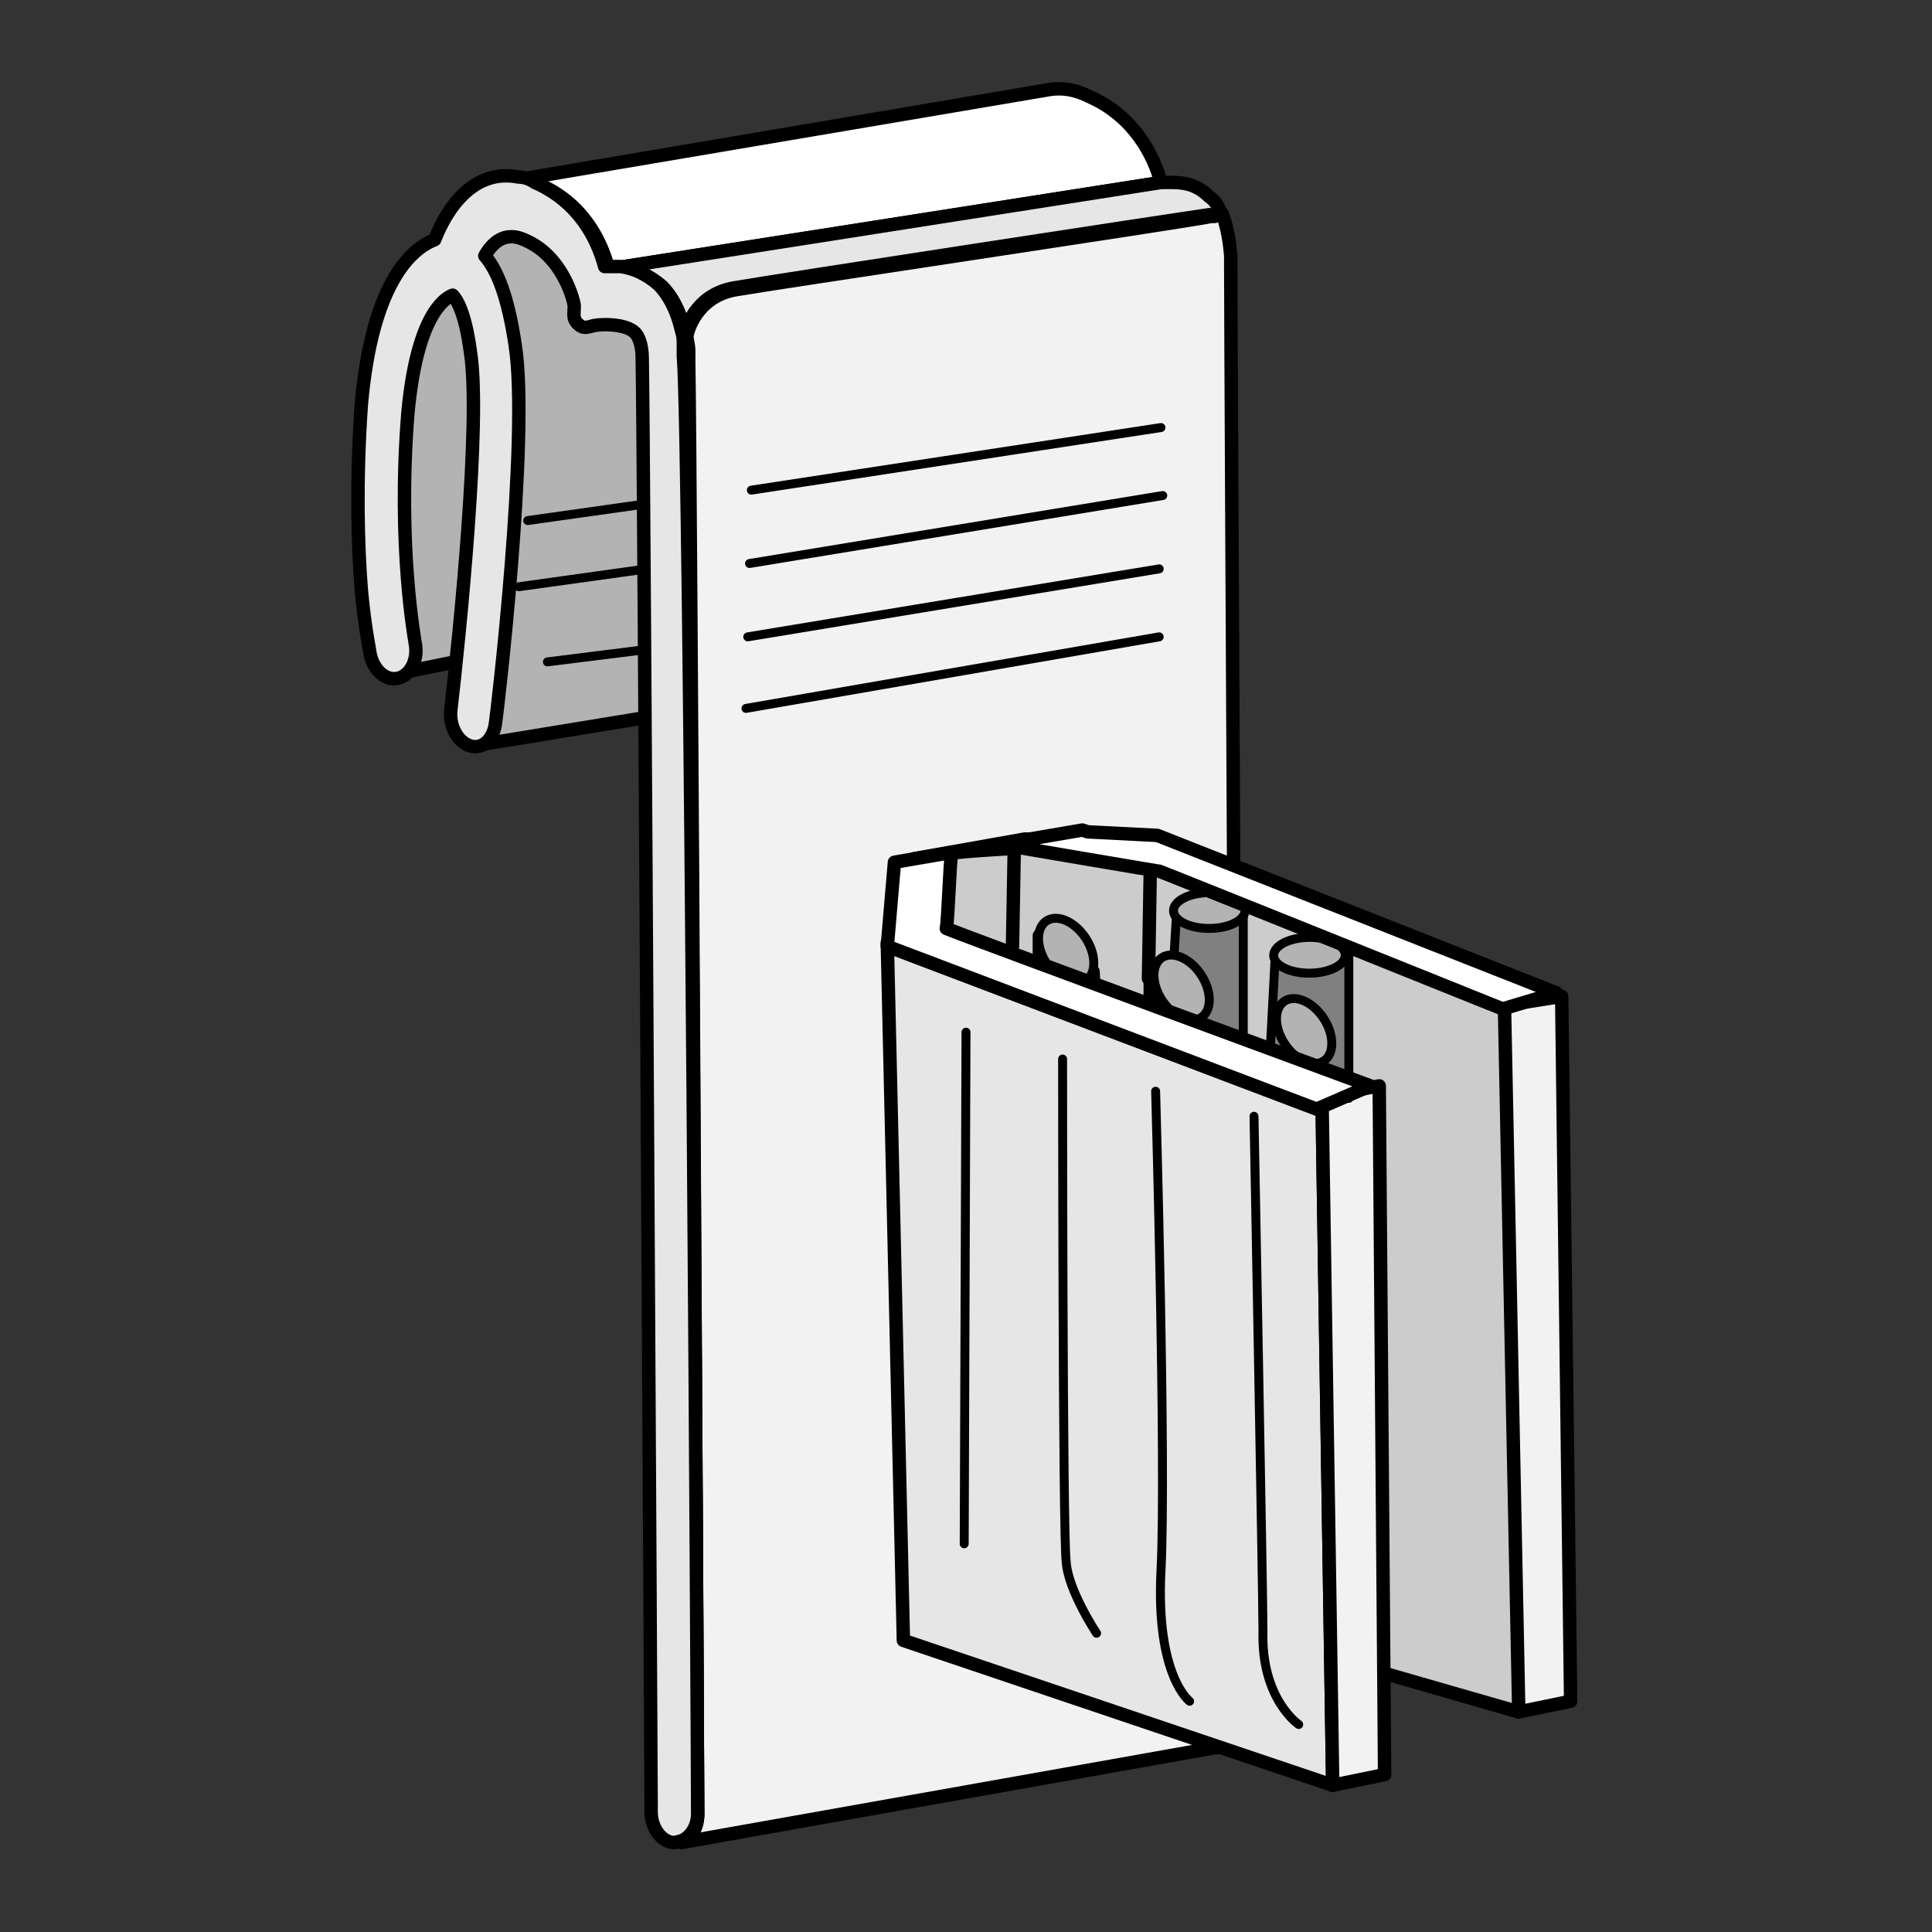 <?xml version="1.0" encoding="utf-8"?>
<!-- Generator: Adobe Illustrator 21.1.0, SVG Export Plug-In . SVG Version: 6.00 Build 0)  -->
<svg version="1.1" id="Layer_1" xmlns="http://www.w3.org/2000/svg" xmlns:xlink="http://www.w3.org/1999/xlink" x="0px" y="0px"
	 width="108px" height="108px" viewBox="0 0 108 108" style="enable-background:new 0 0 108 108;" xml:space="preserve">
<rect x="0" y="0" width="108" height="108" fill="#333333" stroke="none"/>
<style type="text/css">
	.st0{fill:#FFFFFF;stroke:#000000;stroke-width:0.75;stroke-linecap:round;stroke-linejoin:round;stroke-miterlimit:10;}
	.st1{fill:#F2F2F2;stroke:#000000;stroke-width:0.75;stroke-linecap:round;stroke-linejoin:round;stroke-miterlimit:10;}
	.st2{fill:#E6E6E6;stroke:#000000;stroke-width:0.75;stroke-linecap:round;stroke-linejoin:round;stroke-miterlimit:10;}
	.st3{fill:#B3B3B3;stroke:#000000;stroke-width:0.75;stroke-linecap:round;stroke-linejoin:round;stroke-miterlimit:10;}
	.st4{fill:#CCCCCC;stroke:#000000;stroke-width:0.75;stroke-linecap:round;stroke-linejoin:round;stroke-miterlimit:10;}
	.st5{fill:#808080;stroke:#000000;stroke-width:0.5;stroke-linecap:round;stroke-linejoin:round;stroke-miterlimit:10;}
	.st6{fill:#B3B3B3;stroke:#000000;stroke-width:0.5;stroke-linecap:round;stroke-linejoin:round;stroke-miterlimit:10;}
	.st7{fill:none;stroke:#000000;stroke-width:0.5;stroke-linecap:round;stroke-linejoin:round;stroke-miterlimit:10;}
</style>
<g>
	<path class="st0" d="M64.9,10.2l-30,4.7l0,0.1c-0.3,0-0.6,0-0.9,0c-0.4-1.6-1.5-3.7-3.9-4.7c-0.3-0.1-0.6-0.2-0.9-0.3l29.5-5
		c0.7-0.1,1.4,0,2.2,0.4C63.4,6.5,64.5,8.7,64.9,10.2z"/>
	<path class="st1" d="M69.2,96.1c0,0.9-0.6,1.6-1.3,1.6l-29.8,5.3c0.5-0.2,0.9-0.8,0.9-1.5c0-3.1-0.4-76.7-0.5-81.3
		c0-0.2,0-0.4,0-0.6c0-0.3-0.1-0.6-0.1-0.8v0c0-0.2,0.5-2.2,2.7-2.6c2.3-0.4,24.5-3.7,26.6-4.1l0.2,0l0.4-0.2
		c0.2,0.5,0.4,1.2,0.5,2.4c0,0.2,0,0.4,0,0.6C68.8,19.4,69.2,93,69.2,96.1z"/>
	<path class="st2" d="M68.2,11.8l-0.4,0.2l-0.2,0c-2.1,0.3-24.3,3.7-26.6,4.1c-2.2,0.4-2.7,2.4-2.7,2.6C38,17.3,37.5,16.5,37,16
		c-0.7-0.6-1.4-0.9-2.1-1l0-0.1l30-4.7c0.9,0,1.8-0.1,2.7,0.8C67.9,11.2,68.1,11.5,68.2,11.8z"/>
	<path class="st0" d="M39,101.4c0,0.7-0.4,1.3-0.9,1.5l-0.4,0.1l-1.3-85.6L32,14.5l-3.9-4.3l1.1-0.2c0.3,0,0.6,0.1,0.9,0.3
		c2.5,1.1,3.5,3.2,3.9,4.7c0.3,0,0.6,0,0.9,0c0.7,0.1,1.4,0.4,2.1,1c0.5,0.5,1,1.3,1.3,2.6v0c0.1,0.3,0.1,0.5,0.1,0.8
		c0,0.2,0,0.4,0,0.6C38.6,24.7,39,98.3,39,101.4z"/>
	<g>
		<g>
			<path class="st0" d="M25.7,16.6C25.7,16.6,25.6,16.6,25.7,16.6L25.7,16.6C25.7,16.6,25.7,16.6,25.7,16.6z"/>
		</g>
		<g>
			<path class="st0" d="M25.7,16.6C25.7,16.6,25.6,16.6,25.7,16.6L25.7,16.6C25.7,16.6,25.7,16.6,25.7,16.6z"/>
		</g>
	</g>
	<path class="st3" d="M26.4,41.7L38,39.8L37.5,18l-4.1-1.8c0,0-0.6-2.9-2-3.8c-1.4-0.9-3.1-0.9-3.6-0.6c-1.6,0.7-2,1.9-0.5,5.1
		c1.5,3.2,0.9,9.4,0.5,12.5C27.4,32.6,26.4,41.7,26.4,41.7z"/>
	<path class="st3" d="M22,37.7l4.4-0.9c0,0,1.8-11.7,1.2-16.3c-0.6-4.5-2.4-7.3-4.4-3.9C21.3,20.1,22,37.7,22,37.7z"/>
	<polygon class="st4" points="65.1,90 84.9,95.7 86,67.1 85,55.3 63.6,47.1 57.3,46.9 51.1,48 50.7,52 	"/>
	<path class="st0" d="M65.5,85.6"/>
	<polygon class="st2" points="74.5,99.8 50.5,91.7 49.6,52.7 73.9,61.3 	"/>
	<polygon class="st1" points="77.1,60.7 77.4,99.2 74.5,99.8 73.9,61.3 	"/>
	<polygon class="st1" points="87.3,55.7 87.8,95.1 84.9,95.7 84.1,56.2 	"/>
	<polygon class="st0" points="58.1,55.4 58.1,52.3 61.1,54.3 61.2,56 	"/>
	<polygon class="st0" points="64.3,57.5 64.3,54.3 67.3,56.4 67.4,58.1 	"/>
	<polygon class="st0" points="71.3,59.5 71.4,56.3 74.3,58.4 74.5,60.1 	"/>
	<g>
		<polygon class="st5" points="65.3,58.8 65.8,50.6 69.5,50.4 69.5,59.6 		"/>
		<polygon class="st5" points="70.9,60.7 71.3,53.2 75.4,53 75.4,61.4 		"/>
		<ellipse transform="matrix(0.835 -0.55 0.55 0.835 -19.649 49.635)" class="st6" cx="72.9" cy="57.6" rx="1.3" ry="2"/>
		<ellipse transform="matrix(0.835 -0.551 0.551 0.835 -19.472 45.478)" class="st6" cx="66" cy="55.2" rx="1.3" ry="2"/>
		<ellipse transform="matrix(0.835 -0.55 0.55 0.835 -19.372 41.59)" class="st6" cx="59.6" cy="53.1" rx="1.3" ry="2"/>
		<ellipse transform="matrix(1 -4.166909e-03 4.166909e-03 1 -0.212 0.282)" class="st6" cx="67.6" cy="50.9" rx="2" ry="1"/>
		<ellipse transform="matrix(1 -4.088507e-03 4.088507e-03 1 -0.218 0.3)" class="st6" cx="73.2" cy="53.4" rx="2" ry="1"/>
	</g>
	<line class="st0" x1="56.7" y1="47.3" x2="56.6" y2="52.9"/>
	<line class="st0" x1="64.3" y1="48.7" x2="64.2" y2="54.7"/>
	<g>
		<line class="st7" x1="41.7" y1="39.6" x2="64.8" y2="35.6"/>
		<line class="st7" x1="41.8" y1="35.6" x2="64.8" y2="31.8"/>
		<line class="st7" x1="41.9" y1="31.5" x2="65" y2="27.7"/>
		<line class="st7" x1="42" y1="27.4" x2="64.9" y2="23.9"/>
		<line class="st7" x1="30.6" y1="37" x2="37" y2="36.2"/>
		<line class="st7" x1="29" y1="32.8" x2="37.6" y2="31.6"/>
		<line class="st7" x1="37.3" y1="28" x2="29.5" y2="29.1"/>
		<line class="st7" x1="54" y1="57.7" x2="53.9" y2="86.3"/>
		<path class="st7" d="M59.4,59.2c0,0,0,26.5,0.2,28.1c0.1,1.6,1.7,4,1.7,4"/>
		<path class="st7" d="M66.5,95.1c0,0-1.9-1.4-1.6-7.3c0.3-5.9-0.3-26.8-0.3-26.8"/>
		<path class="st7" d="M70.1,62.4c0,0,0.5,26.6,0.5,28.8c-0.1,3.8,2,5.2,2,5.2"/>
	</g>
	<path class="st2" d="M39,101.4c0,0.7-0.4,1.3-0.9,1.5l-0.4,0.1c-0.7,0-1.3-0.8-1.3-1.7c0-0.8-0.4-76.7-0.5-81.3
		c0-0.7-0.2-1.2-0.4-1.4c-0.5-0.5-1.8-0.5-2.3-0.4c-0.4,0.1-0.6,0.2-0.9-0.1c-0.3-0.3-0.2-0.5-0.2-1c0-0.2-0.6-2.8-2.8-3.7
		c-1.1-0.5-1.8,0.2-2.2,0.9c0.7,0.8,1.3,2.3,1.7,5c0.8,5.1-1,20.5-1.1,21.1c-0.1,0.9-0.7,1.5-1.4,1.3c-0.7-0.2-1.2-1.1-1.1-2
		c0.5-4.3,1.7-16.2,1.1-20c-0.3-2.3-0.8-3-1-3.2c-0.5,0.2-2,1.2-2.5,6.6c-0.6,7.5,0.4,12.7,0.4,12.8c0.2,0.9-0.2,1.8-0.9,2
		c-0.7,0.2-1.4-0.4-1.6-1.3c0-0.1-0.3-1.4-0.5-3.6c-0.2-2.5-0.3-6.1,0-10.4c0.6-6.8,2.8-8.7,4.1-9.2c0.7-1.8,2.2-4,4.7-3.5
		c0.3,0,0.6,0.1,0.9,0.3c2.5,1.1,3.5,3.2,3.9,4.7c0.3,0,0.6,0,0.9,0c0.7,0.1,1.4,0.4,2.1,1c0.5,0.5,1,1.3,1.3,2.6v0
		c0.1,0.3,0.1,0.5,0.1,0.8c0,0.2,0,0.4,0,0.6C38.6,24.7,39,98.3,39,101.4z"/>
	<path class="st0" d="M60.5,46.4L50,48.2l-0.4,4.7l24,9.1l3-1.3c0,0-22.5-8.3-23.7-8.8c0.1-0.4,0.2-3.9,0.3-4.2
		c0.3-0.1,3.9-0.3,3.9-0.3s7.6,1.3,7.7,1.3c0.3,0.1,19.2,7.7,19.2,7.7l3-0.9l-22.3-8.8l-3.9-0.2L60.5,46.4z"/>
</g>
</svg>
